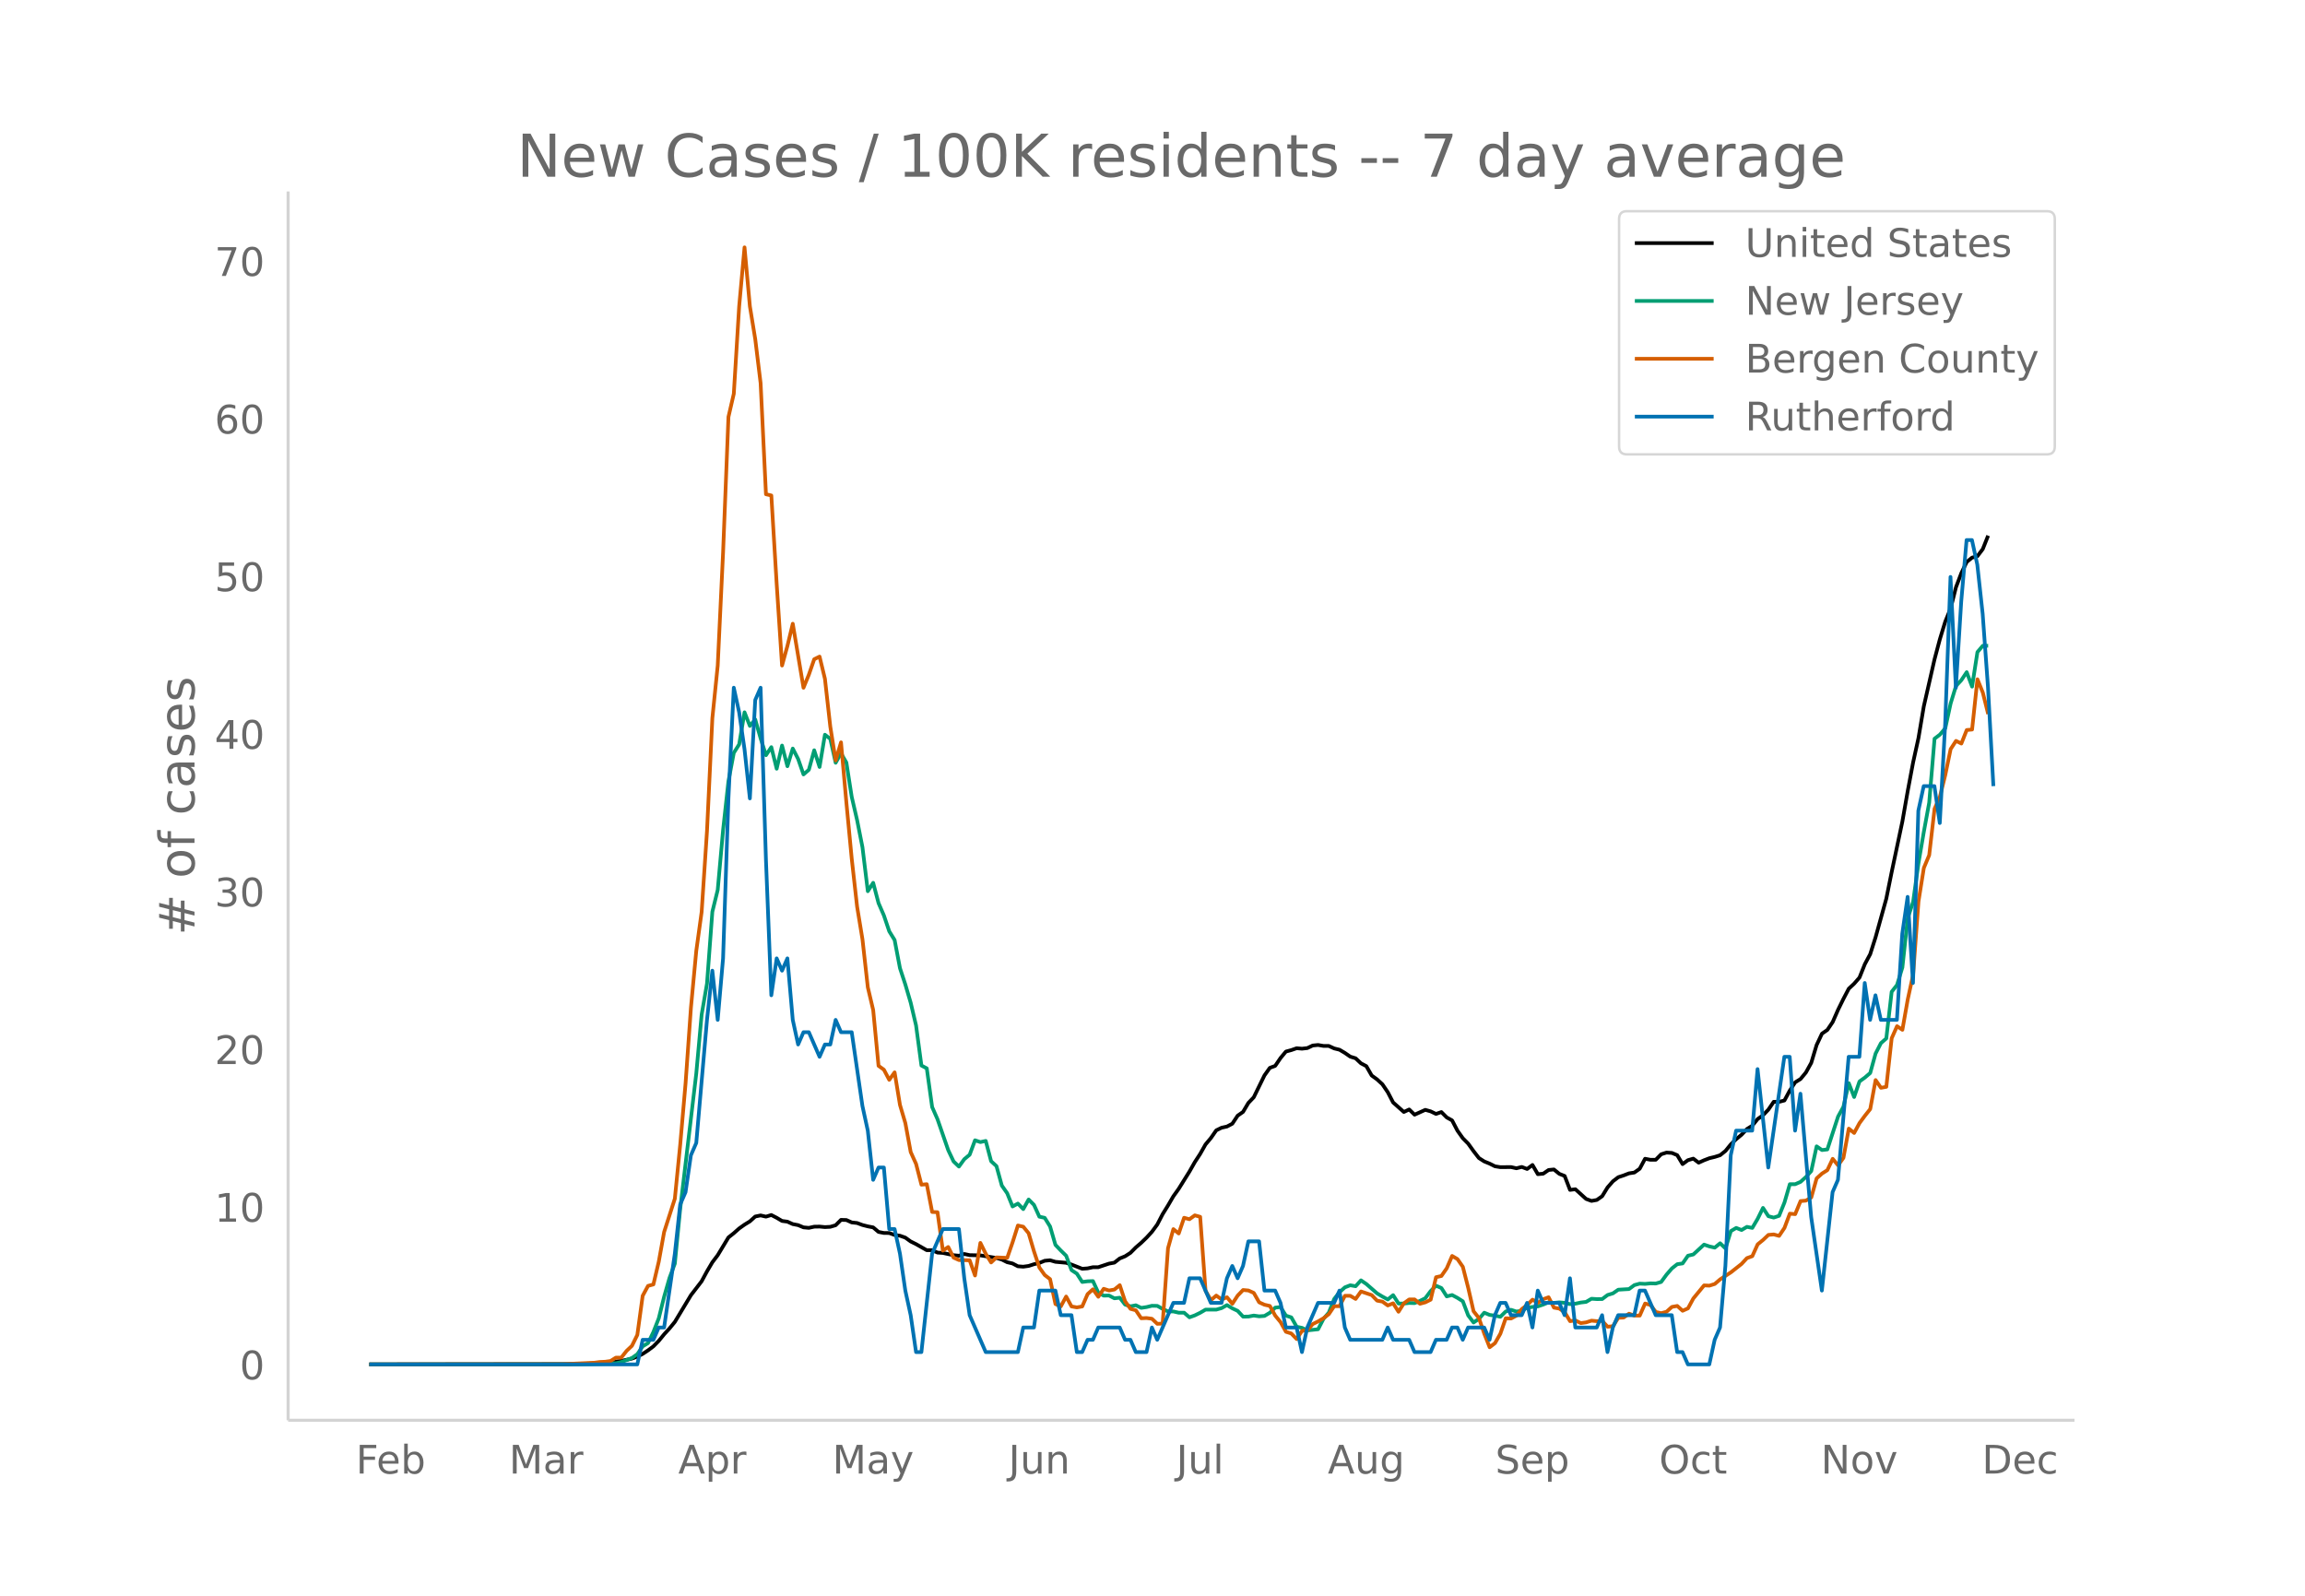 <svg height="864" viewBox="0 0 936 648" width="1248" xmlns="http://www.w3.org/2000/svg" xmlns:xlink="http://www.w3.org/1999/xlink"><defs><style>*{stroke-linecap:butt;stroke-linejoin:round}</style></defs><g id="figure_1"><path d="M0 648h936V0H0z" fill="#fff" id="patch_1"/><g id="axes_1"><path d="M117 576.72h725.4V77.76H117z" fill="none" id="patch_2"/><path clip-path="url(#p2d244da7d0)" d="M149.973 554.04l80.527-.102 10.882-.29 4.353-.285 6.53-.742 4.352-.942 2.177-.797 2.176-1.104 2.176-1.44 2.177-1.623 2.176-2.224 2.177-2.668 2.176-2.37 2.177-2.657 6.529-10.85 4.353-5.663 2.176-4.017 2.176-3.687 2.177-2.873 4.353-7.216 2.176-1.724 2.177-1.93 2.176-1.54 2.176-1.332 2.177-1.972 2.176-.445 2.177.495 2.176-.66 2.176 1.122 2.177 1.287 2.176.292 2.177.985 2.176.417 2.177.91 2.176.203 2.176-.48 2.177-.038 2.176.203 2.177-.108 2.176-.642 2.176-2.18 2.177.062 2.176.976 2.177.238 2.176.808 2.177.555 2.176.414 2.176 1.842 2.177.423 2.176.027 2.177.796 2.176.302 2.176.768 2.177 1.57 2.176 1.074 4.353 2.467 2.177-.014 2.176.98 2.176.143 4.353.927 2.177.206 2.176-.71 2.177.468 4.352.095 6.53 1.048 2.176.646 2.176 1.086 2.177.514 2.176 1.138 2.177.163 2.176-.298 2.177-.706 2.176-.51 2.176-.886 2.177-.206 2.176.633 4.353.39 2.176.718 4.353 1.71 2.177-.16 2.176-.47 2.177-.008 4.352-1.45 2.177-.396 2.176-1.704 2.177-.886 2.176-1.398 2.176-2.191 2.177-1.868 2.176-2.094 2.177-2.376 2.176-2.958 2.177-4.208 2.176-3.509 2.176-3.739 2.177-3.049 4.353-6.985 2.176-3.83 2.176-3.341 2.177-3.853 2.176-2.593 2.177-3.135 2.176-1.07 2.177-.48 2.176-1.147 2.176-3.27 2.177-1.519 2.176-3.66 2.177-2.28 4.352-8.891 2.177-3.063 2.176-.803 2.177-3.2 2.176-2.618 2.177-.584 2.176-.765 2.176.185 2.177-.248 2.176-1.038 2.177-.217 2.176.38 2.176.014 2.177 1.001 2.176.536 2.177 1.292 2.176 1.506 2.177.674 2.176 2.042 2.176 1.15 2.177 3.792 2.176 1.579 2.177 1.998 2.176 3.197 2.176 4.181 4.353 3.86 2.177-1.015 2.176 2.12 4.353-1.964 2.176.608 2.177 1.044 2.176-.76 2.177 2.182 2.176 1.207 2.177 4.162 2.176 3.068 2.176 2.2 2.177 3.037 2.176 2.81 2.177 1.393 2.176.88 2.176 1.089 2.177.35 4.353-.034 2.176.489 2.177-.547 2.176.83 2.176-1.627 2.177 3.737 2.176-.196 2.177-1.5 2.176-.216 2.176 1.773 2.177.872 2.176 5.653 2.177-.265 4.353 3.939 2.176.802 2.176-.387 2.177-1.527 2.176-3.557 2.177-2.491 2.176-1.668 2.176-.715 2.177-.847 2.176-.332 2.177-1.537 2.176-4.06 2.177.415 2.176-.016 2.176-2.212 2.177-.696 2.176.144 2.177.907 2.176 3.632 2.176-1.596 2.177-.63 2.176 1.653 2.177-.984 2.176-.836 2.177-.522 2.176-.69 2.176-1.74 2.177-2.675 2.176-2.102 2.177-1.806 2.176-2.307 2.176-1.362 2.177-2.696 2.176-1.54 2.177-2.28 2.176-3.189 2.177.024 2.176-.562 2.176-4.03 2.177-3.331 2.176-1.348 2.177-2.633 2.176-3.924 2.176-7.232 2.177-4.628 2.176-1.509 2.177-3.214 2.176-4.958 2.177-4.427 2.176-4.151 2.176-2.035 2.177-2.495 2.176-5.44 2.177-4.062 2.176-6.842 4.353-15.668 2.176-10.763 4.353-20.567 2.177-12.405 2.176-11.562 2.176-9.909 2.177-12.915 4.353-19.08 2.176-8.202 2.177-7.116 2.176-5.342 2.176-8.59 2.177-5.768 2.176-4.506 2.177-1.784 2.176-.587 2.176-2.867 2.177-5.468h0" fill="none" stroke="#000" stroke-linecap="round" stroke-width="1.5" id="line2d_1"/><path clip-path="url(#p2d244da7d0)" d="M149.973 554.04l87.056-.062 8.706-.237 2.177-.205 2.176.03 2.176-.473 4.353-1.648 2.177-1.554 2.176-3.182 2.176-1.317 2.177-4.5 2.176-5.549 2.177-8.751 2.176-7.64 2.177-5.837 2.176-22.229 6.53-54.958 2.176-23.886 2.176-12.653 2.176-29.158 2.177-8.864 2.176-24.257 2.177-19.87 2.176-11.521 2.177-3.45 2.176-13.034 2.176 5.54 2.177-2.626 2.176 7.66 2.177 6.857 2.176-3.274 2.176 8.762 2.177-9.41 2.176 8.39 2.177-7.176 2.176 4.232 2.177 6.28 2.176-1.874 2.176-7.938 2.177 6.785 2.176-13.096 2.177 1.678 2.176 9.71 2.176-3.851 2.177 3.768 2.176 13.95 2.177 9.4 2.176 11.017 2.177 17.873 2.176-3.408 2.176 8.237 2.177 5.024 2.176 6.435 2.177 3.541 2.176 11.439 2.176 6.62 2.177 7.403 2.176 9.225 2.177 16.267 2.176 1.153 2.177 15.711 2.176 4.942 4.353 12.55 2.176 4.602 2.177 2.08 2.176-3.006 2.177-1.812 2.176-5.858 2.176.73 2.177-.473 2.176 8.226 2.177 2.008 2.176 7.897 2.176 3.109 2.177 5.374 2.176-1.173 2.177 2.244 2.176-3.902 2.177 2.193 2.176 4.787 2.176.464 2.177 3.51 2.176 7.465 2.177 2.296 2.176 2.131 2.176 5.827 2.177 1.442 2.176 3.377 2.177-.278 2.176-.083 2.177 4.716 2.176 1.194 2.176-.051 2.177 1.142 2.176-.247 2.177 2.811 2.176.68 2.176-.422 2.177 1.06 2.176-.33 2.177-.525 2.176.042 2.177 1.225 2.176 1.03 2.176.01 2.177.504 2.176-.01 2.177 1.884 2.176-.783 2.176-1.06 2.177-1.277h4.353l2.176-.617 2.177-1.226 2.176 1.318 2.176 1.03 2.177 2.337 2.176-.02 2.177-.412 2.176.308 2.176-.154 2.177-1.297 2.176-2.08 2.177-.227 2.176 3.48 2.177.7 2.176 3.81 2.176.453 2.177 1.03 4.353-.464 2.176-4.2 2.176-2.574 2.177-5.519 2.176-2.77 2.177-1.956 2.176-.844 2.177.391 2.176-2.388 2.176 1.482 4.353 3.8 2.177 1.307 2.176 1.174 2.176-1.75 2.177 3.397 2.176.01 2.177-.236 2.176.061 2.177-.906 2.176-1.091 2.176-2.903 2.177-2.162 2.176.926 2.177 3.408 2.176-.556 2.177 1.163 2.176 1.38 2.176 5.724 2.177 2.883 2.176-1.451 2.177-2.523 2.176.896 2.176.298 2.177.453 2.176-2.13 2.177-.7 2.176.72 2.177-.34 2.176-1.277 4.353-.494 2.176-.73 2.177-.938 2.176.247 2.176-.205 2.177.175 2.176.545 2.177-.185 2.176-.474 2.177-.257 2.176-1.277 2.176.144 2.177-.02 2.176-1.637 2.177-.67 2.176-1.492 4.353-.258 2.176-1.606 2.177-.597 2.176.103 2.177-.206 2.176.052 2.176-.629 2.177-2.975 2.176-2.522 2.177-1.72 2.176-.309 2.176-3.13 2.177-.514 4.353-4.005 2.176.741 2.177.494 2.176-1.781 2.176 2.1 2.177-7.042 2.176-1.287 2.177.855 2.176-1.287 2.176.432 2.177-3.696 2.176-4.427 2.177 3.367 2.176.566 2.177-.72 2.176-5.396 2.176-7.444h2.177l2.176-.947 2.177-1.966 2.176-2.42 2.176-10.038 2.177 1.503 2.176-.247 4.353-13.333 2.177-3.995 2.176-9.585 2.176 5.622 2.177-6.322 2.176-1.565 2.177-1.863 2.176-7.887 2.177-4.242 2.176-1.904 2.176-18.934 2.177-2.78 2.176-7.104 2.177-20.066 2.176-6.517 2.176-15.742 2.177-12.726 2.176-11.85 2.177-25.997 2.176-1.657 2.177-2.564 2.176-10.07 2.176-7.113 2.177-2.358 2.176-3.254 2.177 5.869 2.176-14.023 2.176-2.563 2.177.01h0" fill="none" stroke="#009e73" stroke-linecap="round" stroke-width="1.5" id="line2d_2"/><path clip-path="url(#p2d244da7d0)" d="M149.973 554.04l78.35-.098 13.06-.589 2.176-.294 2.176-.098 2.177-.294 2.176-1.374h2.176l2.177-2.746 2.176-2.06 2.177-4.415 2.176-15.892 2.176-4.021 2.177-.59 2.176-9.22 2.177-12.066 4.353-13.537 2.176-21.876 2.176-24.917 2.177-30.704 2.176-23.15 2.177-15.794 2.176-32.863 2.176-45.811 2.177-21.385 2.176-45.91 2.177-55.032 2.176-9.417 2.177-35.511 2.176-23.936 2.176 23.936 2.177 13.34 2.176 17.854 2.177 45.125 2.176.49 2.176 36.002 2.177 33.059 2.176-7.946 2.177-9.025 4.353 25.996 2.176-5.298 2.176-6.278 2.177-1.079 2.176 9.025 2.177 19.423 2.176 13.734 2.176-7.357 2.177 24.426 2.176 22.856 2.177 19.423 2.176 13.243 2.177 19.522 2.176 9.22 2.176 22.661 2.177 1.57 2.176 4.12 2.177-3.041 2.176 13.243 2.176 7.357 2.177 11.772 2.176 4.807 2.177 8.436 2.176-.196 2.177 11.28 2.176.099 2.176 15.597 2.177-1.471 2.176 4.316 2.177.981 4.353.098 2.176 6.18 2.176-13.243 2.177 4.415 2.176 3.531 2.177-2.06 4.352.196 2.177-6.278 2.176-6.867 2.177.49 2.176 2.65 2.177 7.357 2.176 6.572 2.176 3.041 2.177 1.668 2.176 10.104 2.177.98 2.176-4.021 2.176 4.022 2.177.392 2.176-.392 2.177-5.003 2.176-1.962 2.177 3.04 2.176-3.236 2.176.686 2.177-.392 2.176-1.766 2.177 6.573 2.176 3.04 2.176.59 2.177 3.236 2.176-.098 2.177.295 2.176 2.06 2.177-.098 2.176-30.607 2.176-7.75 2.177 1.766 2.176-6.376 2.177.589 2.176-1.57 2.176.589 2.177 30.017 2.176 3.826 2.177-1.864 2.176 1.57 2.177-.883 2.176 2.649 2.176-3.336 2.177-2.256 2.176.196 2.177.981 2.176 3.826 2.176.981 2.177.49 2.176 3.924 2.177 2.649 2.176 3.924 2.177.687 2.176 2.256 2.176-3.335 2.177-.197 2.176-2.55 2.177-1.08 2.176-1.275 2.176-1.667 2.177-3.237h2.176l2.177-4.219h2.176l2.177 1.276 2.176-3.041 4.353 1.471 2.176 2.256 2.177.393 2.176 1.57 2.176-.884 2.177 3.434 2.176-3.434 2.177-1.57h2.176l2.177 1.767 2.176-.589 2.176-1.079 2.177-9.123 2.176-.49 2.177-3.14 2.176-5.003 2.177 1.276 2.176 3.139 2.176 8.534 2.177 9.516 2.176 2.746 2.177 6.377 2.176 5.493 2.176-1.668 2.177-3.825 2.176-6.279 2.177.099 2.176-1.178 2.177-2.648 2.176-1.668 2.176-2.158 2.177 1.275 2.176-1.471 2.177-.785 2.176 4.218 2.176.393 2.177 1.471 2.176 3.63 2.177-.295 2.176 1.08 2.177-.295 2.176-.687 2.176.197 2.177-.098 2.176 2.354 2.177-.196 2.176-3.434 2.176-.098 2.177-1.57 2.176.785h2.177l2.176-4.904 2.177.588 2.176 2.845 2.176.49 2.177-.588 2.176-1.962 2.177-.392 2.176 1.961 2.176-.98 2.177-4.022 4.353-5.298 2.176.098 2.177-.686 2.176-1.864 4.353-2.845 4.353-3.433 2.176-2.355 2.176-.784 2.177-4.807 2.176-1.766 2.177-2.06 2.176-.196 2.177.588 2.176-3.237 2.176-5.787 2.177.196 2.176-5.297 2.177-.197 2.176-1.275 2.176-7.75 2.177-1.962 2.176-1.373 2.177-4.61 2.176 2.648 2.177-3.04 2.176-11.87 2.176 1.765 2.177-4.022 2.176-2.943 2.177-2.746 2.176-11.772 2.177 3.14 2.176-.393 2.176-19.718 2.177-4.905 2.176 1.472 2.177-12.36 2.176-10.006 2.176-29.724 2.177-13.635 2.176-5.2 2.177-18.834 2.176-4.905 2.177-8.828 2.176-10.497 2.176-3.335 2.177 1.079 2.176-5.493 2.177-.197 2.176-20.404 2.176 5.396 2.177 8.73h0" fill="none" stroke="#d55e00" stroke-linecap="round" stroke-width="1.5" id="line2d_3"/><path clip-path="url(#p2d244da7d0)" d="M149.973 554.04h108.82l2.177-9.992h4.353l2.176-4.997h2.177l4.353-29.977 2.176-19.985 2.176-4.996 2.177-14.989 2.176-4.996 4.353-49.963 2.176-19.985 2.177 19.985 2.176-24.98 2.177-64.952 2.176-44.966 2.177 9.992 2.176 14.99 2.176 19.984 2.177-39.97 2.176-4.996 2.177 69.947 2.176 54.959 2.176-14.989 2.177 4.996 2.176-4.996 2.177 24.981 2.176 9.993 2.177-4.996h2.176l4.353 9.992 2.176-4.996h2.177l2.176-9.993 2.176 4.997h4.353l4.353 29.977 2.177 9.993 2.176 19.984 2.176-4.996h2.177l2.176 24.981h2.177l2.176 9.993 2.176 14.989 2.177 9.992 2.176 14.989h2.177l4.353-39.97 4.352-9.993h6.53l2.176 19.985 2.177 14.99 6.529 14.988h13.058l2.177-9.993h4.353l2.176-14.988h6.53l2.176 9.992h4.352l2.177 14.989h2.176l2.177-4.996h2.176l2.177-4.997h8.705l2.177 4.997h2.176l2.176 4.996h4.353l2.177-9.993 2.176 4.997 6.53-14.99h4.352l2.177-9.992h4.352l4.353 9.993h4.353l2.177-9.993 2.176-4.996 2.176 4.996 2.177-4.996 2.176-9.992h4.353l2.176 19.985h4.353l2.177 4.996 2.176 9.992h4.353l2.176 9.993 2.177-9.993 4.353-9.992h6.529l2.176-4.996 2.177 14.988 2.176 4.997h13.059l2.176-4.997 2.176 4.997h6.53l2.176 4.996h6.53l2.176-4.996h4.353l2.176-4.997h2.177l2.176 4.997 2.176-4.997h6.53l2.176 4.997 2.176-9.993 2.177-4.996h2.176l2.177 4.996h4.353l2.176-4.996 2.176 9.992 2.177-14.988 2.176 4.996h6.53l2.176 4.996 2.176-14.989 2.177 19.985h8.705l2.177-4.996 2.176 14.989 2.177-9.993 2.176-4.996h6.53l2.176-9.992h2.176l4.353 9.992h6.53l2.176 14.989h2.176l2.176 4.996h8.706l2.177-9.992 2.176-4.997 2.176-24.98 2.177-44.967 2.176-9.992h6.53l2.176-24.982 4.353 39.97 6.529-44.966h2.176l2.177 29.978 2.176-14.99 4.353 49.963 4.353 29.978 4.353-39.97 2.176-4.997 4.353-49.962h4.353l2.176-29.977 2.177 14.988 2.176-9.992 2.177 9.992h6.529l2.176-34.973 2.177-14.989 2.176 34.974 2.176-69.948 2.177-9.992h4.353l2.176 14.989 2.177-39.97 2.176-59.955 2.176 44.966 2.177-34.974 2.176-24.98h2.177l2.176 9.992 2.176 19.985 2.177 29.977 2.176 39.97h0" fill="none" stroke="#0072b2" stroke-linecap="round" stroke-width="1.5" id="line2d_4"/><path d="M117 576.72V77.76" fill="none" stroke="#d3d3d3" stroke-linecap="square" stroke-width="1.25" id="patch_3"/><path d="M117 576.72h725.4" fill="none" stroke="#d3d3d3" stroke-linecap="square" stroke-width="1.25" id="patch_4"/><g id="matplotlib.axis_1"><g id="xtick_1"><g transform="matrix(.16 0 0 -.16 144.516 598.378)" fill="#696969" id="text_1"><defs><path d="M9.813 72.906h41.89v-8.312H19.672V43.109h28.906v-8.297H19.672V0h-9.86z" id="DejaVuSans-70"/><path d="M56.203 29.594v-4.39H14.891q.593-9.282 5.593-14.142 5-4.859 13.938-4.859 5.172 0 10.031 1.266 4.86 1.265 9.656 3.812v-8.5Q49.266.734 44.187-.344 39.11-1.422 33.892-1.422q-13.094 0-20.735 7.61-7.64 7.625-7.64 20.625 0 13.421 7.25 21.296Q20.016 56 32.328 56q11.031 0 17.453-7.11 6.422-7.093 6.422-19.296zm-8.984 2.64q-.094 7.36-4.125 11.75-4.032 4.407-10.672 4.407-7.516 0-12.031-4.25-4.516-4.25-5.203-11.97z" id="DejaVuSans-101"/><path d="M48.688 27.297q0 9.906-4.079 15.547-4.078 5.64-11.203 5.64-7.14 0-11.218-5.64-4.079-5.64-4.079-15.547 0-9.906 4.078-15.547 4.079-5.64 11.22-5.64 7.124 0 11.202 5.64t4.078 15.547zM18.108 46.39q2.844 4.875 7.157 7.234Q29.594 56 35.594 56q9.968 0 16.187-7.906 6.235-7.907 6.235-20.797T51.78 6.484q-6.218-7.906-16.187-7.906-6 0-10.328 2.375-4.313 2.375-7.157 7.25V0H9.08v75.984h9.03z" id="DejaVuSans-98"/></defs><use xlink:href="#DejaVuSans-70"/><use x="52.02" xlink:href="#DejaVuSans-101"/><use x="113.543" xlink:href="#DejaVuSans-98"/></g></g><g id="xtick_2"><g transform="matrix(.16 0 0 -.16 206.7 598.378)" fill="#696969" id="text_2"><defs><path d="M9.813 72.906h14.703l18.593-49.61 18.703 49.61h14.704V0H66.89v64.016l-18.797-50h-9.907l-18.796 50V0H9.813z" id="DejaVuSans-77"/><path d="M34.281 27.484q-10.89 0-15.093-2.484-4.204-2.484-4.204-8.5 0-4.781 3.157-7.594 3.156-2.797 8.562-2.797 7.485 0 12 5.297 4.516 5.297 4.516 14.078v2zm17.922 3.72V0H43.22v8.297Q40.14 3.328 35.547.953q-4.594-2.375-11.234-2.375-8.391 0-13.36 4.719Q6 8.016 6 15.922q0 9.219 6.172 13.906 6.187 4.688 18.437 4.688h12.61v.89q0 6.203-4.078 9.594-4.078 3.39-11.453 3.39-4.688 0-9.141-1.124-4.438-1.125-8.531-3.375v8.312q4.921 1.906 9.562 2.844 4.64.953 9.031.953 11.875 0 17.735-6.156 5.86-6.14 5.86-18.64z" id="DejaVuSans-97"/><path d="M41.11 46.297q-1.516.875-3.297 1.281Q36.03 48 33.89 48q-7.625 0-11.703-4.953-4.079-4.953-4.079-14.234V0H9.08v54.688h9.03v-8.5q2.844 4.984 7.375 7.39Q30.031 56 36.531 56q.922 0 2.047-.125 1.125-.11 2.484-.36z" id="DejaVuSans-114"/></defs><use xlink:href="#DejaVuSans-77"/><use x="86.279" xlink:href="#DejaVuSans-97"/><use x="147.559" xlink:href="#DejaVuSans-114"/></g></g><g id="xtick_3"><g transform="matrix(.16 0 0 -.16 275.423 598.378)" fill="#696969" id="text_3"><defs><path d="M34.188 63.188L20.797 26.906h26.812zm-5.579 9.718h11.188L67.578 0h-10.25l-6.64 18.703h-32.86L11.188 0H.78z" id="DejaVuSans-65"/><path d="M18.11 8.203v-29H9.077v75.484h9.031v-8.296q2.844 4.875 7.157 7.234Q29.594 56 35.594 56q9.968 0 16.187-7.906 6.235-7.907 6.235-20.797T51.78 6.484q-6.218-7.906-16.187-7.906-6 0-10.328 2.375-4.313 2.375-7.157 7.25zm30.578 19.094q0 9.906-4.079 15.547-4.078 5.64-11.203 5.64-7.14 0-11.218-5.64-4.079-5.64-4.079-15.547 0-9.906 4.078-15.547 4.079-5.64 11.22-5.64 7.124 0 11.202 5.64t4.078 15.547z" id="DejaVuSans-112"/></defs><use xlink:href="#DejaVuSans-65"/><use x="68.408" xlink:href="#DejaVuSans-112"/><use x="131.885" xlink:href="#DejaVuSans-114"/></g></g><g id="xtick_4"><g transform="matrix(.16 0 0 -.16 338.016 598.378)" fill="#696969" id="text_4"><defs><path d="M32.172-5.078q-3.797-9.766-7.422-12.735-3.61-2.984-9.656-2.984H7.906v7.516h5.282q3.703 0 5.75 1.765Q21-9.766 23.483-3.219l1.61 4.094-22.11 53.813H12.5l17.094-42.766 17.093 42.766h9.516z" id="DejaVuSans-121"/></defs><use xlink:href="#DejaVuSans-77"/><use x="86.279" xlink:href="#DejaVuSans-97"/><use x="147.559" xlink:href="#DejaVuSans-121"/></g></g><g id="xtick_5"><g transform="matrix(.16 0 0 -.16 409.525 598.378)" fill="#696969" id="text_5"><defs><path d="M9.813 72.906h9.859V5.078q0-13.187-5-19.14-5-5.954-16.094-5.954h-3.75v8.297h3.078q6.531 0 9.219 3.672Q9.813-4.39 9.813 5.078z" id="DejaVuSans-74"/><path d="M8.5 21.578v33.11h8.984V21.922q0-7.766 3.016-11.656 3.031-3.875 9.094-3.875 7.265 0 11.484 4.64 4.234 4.64 4.234 12.656v31h8.985V0h-8.984v8.406Q42.047 3.422 37.718 1q-4.313-2.422-10.032-2.422-9.421 0-14.312 5.86Q8.5 10.296 8.5 21.578zM31.11 56z" id="DejaVuSans-117"/><path d="M54.89 33.016V0h-8.984v32.719q0 7.765-3.031 11.61-3.031 3.858-9.078 3.858-7.281 0-11.484-4.64-4.204-4.625-4.204-12.64V0H9.08v54.688h9.03v-8.5q3.235 4.937 7.594 7.374Q30.078 56 35.797 56q9.422 0 14.25-5.828 4.844-5.828 4.844-17.156z" id="DejaVuSans-110"/></defs><use xlink:href="#DejaVuSans-74"/><use x="29.492" xlink:href="#DejaVuSans-117"/><use x="92.871" xlink:href="#DejaVuSans-110"/></g></g><g id="xtick_6"><g transform="matrix(.16 0 0 -.16 477.665 598.378)" fill="#696969" id="text_6"><defs><path d="M9.422 75.984h8.984V0H9.422z" id="DejaVuSans-108"/></defs><use xlink:href="#DejaVuSans-74"/><use x="29.492" xlink:href="#DejaVuSans-117"/><use x="92.871" xlink:href="#DejaVuSans-108"/></g></g><g id="xtick_7"><g transform="matrix(.16 0 0 -.16 539.165 598.378)" fill="#696969" id="text_7"><defs><path d="M45.406 27.984q0 9.766-4.031 15.125-4.016 5.375-11.297 5.375-7.219 0-11.25-5.375-4.031-5.359-4.031-15.125 0-9.718 4.031-15.093t11.25-5.375q7.281 0 11.297 5.375 4.031 5.375 4.031 15.093zm8.985-21.203q0-13.953-6.203-20.765Q42-20.797 29.203-20.797q-4.734 0-8.937.703-4.203.703-8.157 2.172v8.735q3.954-2.141 7.813-3.157 3.86-1.031 7.86-1.031 8.843 0 13.234 4.61 4.39 4.609 4.39 13.937v4.453q-2.781-4.844-7.125-7.234Q33.938 0 27.875 0 17.828 0 11.672 7.656q-6.156 7.672-6.156 20.328 0 12.688 6.156 20.344Q17.828 56 27.875 56q6.063 0 10.406-2.39 4.344-2.391 7.125-7.22v8.297h8.985z" id="DejaVuSans-103"/></defs><use xlink:href="#DejaVuSans-65"/><use x="68.408" xlink:href="#DejaVuSans-117"/><use x="131.787" xlink:href="#DejaVuSans-103"/></g></g><g id="xtick_8"><g transform="matrix(.16 0 0 -.16 607.175 598.378)" fill="#696969" id="text_8"><defs><path d="M53.516 70.516V60.89q-5.61 2.687-10.594 4-4.984 1.328-9.625 1.328-8.047 0-12.422-3.125t-4.375-8.89q0-4.845 2.906-7.313 2.907-2.453 11.016-3.97l5.953-1.218q11.031-2.11 16.281-7.406 5.25-5.297 5.25-14.172 0-10.61-7.11-16.078-7.093-5.469-20.812-5.469-5.172 0-11.015 1.172Q13.14.922 6.89 3.219v10.156q6-3.36 11.765-5.078 5.766-1.703 11.328-1.703 8.438 0 13.032 3.312 4.593 3.328 4.593 9.485 0 5.359-3.297 8.39-3.296 3.032-10.812 4.547L27.484 33.5q-11.03 2.188-15.968 6.875-4.922 4.688-4.922 13.047 0 9.672 6.812 15.234 6.813 5.563 18.766 5.563 5.14 0 10.453-.938 5.328-.922 10.89-2.765z" id="DejaVuSans-83"/></defs><use xlink:href="#DejaVuSans-83"/><use x="63.477" xlink:href="#DejaVuSans-101"/><use x="125" xlink:href="#DejaVuSans-112"/></g></g><g id="xtick_9"><g transform="matrix(.16 0 0 -.16 673.715 598.378)" fill="#696969" id="text_9"><defs><path d="M39.406 66.219q-10.75 0-17.078-8.016-6.312-8-6.312-21.828 0-13.766 6.312-21.781 6.328-8 17.078-8 10.735 0 17.016 8 6.281 8.015 6.281 21.781 0 13.828-6.281 21.828-6.281 8.016-17.016 8.016zm0 8q15.328 0 24.5-10.281 9.188-10.282 9.188-27.563 0-17.234-9.188-27.516-9.172-10.28-24.5-10.28-15.375 0-24.593 10.25-9.204 10.265-9.204 27.546t9.204 27.563q9.218 10.28 24.593 10.28z" id="DejaVuSans-79"/><path d="M48.781 52.594v-8.407q-3.812 2.11-7.64 3.157-3.828 1.047-7.735 1.047-8.75 0-13.593-5.547-4.829-5.532-4.829-15.547 0-10.016 4.829-15.563 4.843-5.53 13.593-5.53 3.907 0 7.735 1.046 3.828 1.047 7.64 3.156V2.094Q45.016.344 40.984-.531q-4.015-.89-8.562-.89-12.36 0-19.64 7.765-7.266 7.765-7.266 20.953 0 13.375 7.343 21.031Q20.22 56 33.016 56q4.14 0 8.093-.86 3.953-.843 7.672-2.546z" id="DejaVuSans-99"/><path d="M18.313 70.219V54.688h18.5v-6.985h-18.5V18.016q0-6.688 1.828-8.594 1.828-1.906 7.453-1.906h9.218V0h-9.218q-10.407 0-14.36 3.875-3.953 3.89-3.953 14.14v29.688H2.687v6.984h6.594V70.22z" id="DejaVuSans-116"/></defs><use xlink:href="#DejaVuSans-79"/><use x="78.711" xlink:href="#DejaVuSans-99"/><use x="133.691" xlink:href="#DejaVuSans-116"/></g></g><g id="xtick_10"><g transform="matrix(.16 0 0 -.16 739.402 598.378)" fill="#696969" id="text_10"><defs><path d="M9.813 72.906h13.28l32.329-60.984v60.984h9.562V0h-13.28L19.39 60.984V0H9.813z" id="DejaVuSans-78"/><path d="M30.61 48.39q-7.22 0-11.422-5.64-4.204-5.64-4.204-15.453 0-9.813 4.172-15.453 4.188-5.64 11.453-5.64 7.188 0 11.375 5.655 4.203 5.672 4.203 15.438 0 9.719-4.203 15.406-4.187 5.688-11.375 5.688zm0 7.61q11.718 0 18.406-7.625 6.703-7.61 6.703-21.078 0-13.422-6.703-21.078-6.688-7.64-18.407-7.64-11.765 0-18.437 7.64-6.656 7.656-6.656 21.078 0 13.469 6.656 21.078Q18.844 56 30.609 56z" id="DejaVuSans-111"/><path d="M2.984 54.688H12.5L29.594 8.797l17.093 45.89h9.516L35.687 0H23.485z" id="DejaVuSans-118"/></defs><use xlink:href="#DejaVuSans-78"/><use x="74.805" xlink:href="#DejaVuSans-111"/><use x="135.986" xlink:href="#DejaVuSans-118"/></g></g><g id="xtick_11"><g transform="matrix(.16 0 0 -.16 804.828 598.378)" fill="#696969" id="text_11"><defs><path d="M19.672 64.797V8.109h11.922q15.093 0 22.093 6.829 7 6.843 7 21.593 0 14.64-7 21.453-7 6.813-22.093 6.813zm-9.86 8.11h20.266q21.188 0 31.094-8.813 9.922-8.813 9.922-27.563 0-18.86-9.969-27.703Q51.172 0 30.078 0H9.813z" id="DejaVuSans-68"/></defs><use xlink:href="#DejaVuSans-68"/><use x="77.002" xlink:href="#DejaVuSans-101"/><use x="138.525" xlink:href="#DejaVuSans-99"/></g></g></g><g id="matplotlib.axis_2"><g id="ytick_1"><g transform="matrix(.16 0 0 -.16 97.32 560.119)" fill="#696969" id="text_12"><defs><path d="M31.781 66.406q-7.61 0-11.453-7.5Q16.5 51.422 16.5 36.375q0-14.984 3.828-22.484 3.844-7.5 11.453-7.5 7.672 0 11.5 7.5 3.844 7.5 3.844 22.484 0 15.047-3.844 22.531-3.828 7.5-11.5 7.5zm0 7.813q12.266 0 18.735-9.703 6.468-9.688 6.468-28.141 0-18.406-6.468-28.11-6.47-9.687-18.735-9.687-12.25 0-18.718 9.688-6.47 9.703-6.47 28.109 0 18.453 6.47 28.14Q19.53 74.22 31.78 74.22z" id="DejaVuSans-48"/></defs><use xlink:href="#DejaVuSans-48"/></g></g><g id="ytick_2"><g transform="matrix(.16 0 0 -.16 87.14 496.106)" fill="#696969" id="text_13"><defs><path d="M12.406 8.297h16.11v55.625l-17.532-3.516v8.985l17.438 3.515h9.86V8.296H54.39V0H12.406z" id="DejaVuSans-49"/></defs><use xlink:href="#DejaVuSans-49"/><use x="63.623" xlink:href="#DejaVuSans-48"/></g></g><g id="ytick_3"><g transform="matrix(.16 0 0 -.16 87.14 432.094)" fill="#696969" id="text_14"><defs><path d="M19.188 8.297h34.421V0H7.33v8.297q5.609 5.812 15.296 15.594 9.703 9.797 12.188 12.64 4.734 5.313 6.609 9 1.89 3.688 1.89 7.25 0 5.813-4.078 9.469-4.078 3.672-10.625 3.672-4.64 0-9.797-1.61-5.14-1.609-11-4.89v9.969Q13.767 71.78 18.938 73q5.188 1.219 9.485 1.219 11.328 0 18.062-5.672 6.735-5.656 6.735-15.125 0-4.5-1.688-8.531-1.672-4.016-6.125-9.485-1.218-1.422-7.765-8.187-6.532-6.766-18.453-18.922z" id="DejaVuSans-50"/></defs><use xlink:href="#DejaVuSans-50"/><use x="63.623" xlink:href="#DejaVuSans-48"/></g></g><g id="ytick_4"><g transform="matrix(.16 0 0 -.16 87.14 368.082)" fill="#696969" id="text_15"><defs><path d="M40.578 39.313Q47.656 37.797 51.625 33q3.984-4.781 3.984-11.813 0-10.78-7.422-16.703-7.421-5.906-21.093-5.906-4.578 0-9.438.906-4.86.907-10.031 2.72v9.515q4.094-2.39 8.969-3.61 4.89-1.218 10.218-1.218 9.266 0 14.125 3.656 4.86 3.656 4.86 10.64 0 6.454-4.516 10.079-4.515 3.64-12.562 3.64h-8.5v8.11h8.89q7.266 0 11.125 2.906 3.86 2.906 3.86 8.375 0 5.61-3.985 8.61-3.968 3.015-11.39 3.015-4.063 0-8.703-.89-4.641-.876-10.203-2.72v8.782q5.624 1.562 10.53 2.344 4.907.78 9.25.78 11.235 0 17.766-5.109 6.547-5.093 6.547-13.78 0-6.063-3.468-10.235-3.47-4.172-9.86-5.782z" id="DejaVuSans-51"/></defs><use xlink:href="#DejaVuSans-51"/><use x="63.623" xlink:href="#DejaVuSans-48"/></g></g><g id="ytick_5"><g transform="matrix(.16 0 0 -.16 87.14 304.07)" fill="#696969" id="text_16"><defs><path d="M37.797 64.313L12.89 25.39h24.906zm-2.594 8.593H47.61V25.391h10.407v-8.203H47.609V0h-9.812v17.188H4.89v9.515z" id="DejaVuSans-52"/></defs><use xlink:href="#DejaVuSans-52"/><use x="63.623" xlink:href="#DejaVuSans-48"/></g></g><g id="ytick_6"><g transform="matrix(.16 0 0 -.16 87.14 240.057)" fill="#696969" id="text_17"><defs><path d="M10.797 72.906h38.719v-8.312H19.828v-17.86q2.14.735 4.281 1.094 2.157.36 4.313.36 12.203 0 19.328-6.688 7.14-6.688 7.14-18.11 0-11.765-7.328-18.296-7.328-6.516-20.656-6.516-4.593 0-9.36.781-4.75.782-9.827 2.344v9.922q4.39-2.39 9.078-3.563 4.687-1.171 9.906-1.171 8.453 0 13.375 4.437 4.938 4.438 4.938 12.063 0 7.609-4.938 12.047-4.922 4.453-13.375 4.453-3.953 0-7.89-.875-3.922-.875-8.016-2.735z" id="DejaVuSans-53"/></defs><use xlink:href="#DejaVuSans-53"/><use x="63.623" xlink:href="#DejaVuSans-48"/></g></g><g id="ytick_7"><g transform="matrix(.16 0 0 -.16 87.14 176.045)" fill="#696969" id="text_18"><defs><path d="M33.016 40.375q-6.641 0-10.532-4.547-3.875-4.531-3.875-12.437 0-7.86 3.875-12.438 3.891-4.562 10.532-4.562 6.64 0 10.515 4.562 3.875 4.578 3.875 12.438 0 7.906-3.875 12.437-3.875 4.547-10.515 4.547zm19.578 30.922v-8.984q-3.719 1.75-7.5 2.671-3.782.938-7.5.938-9.766 0-14.922-6.594-5.14-6.594-5.875-19.922 2.875 4.25 7.219 6.516 4.359 2.266 9.578 2.266 10.984 0 17.36-6.672 6.374-6.657 6.374-18.125 0-11.235-6.64-18.032-6.641-6.78-17.672-6.78-12.657 0-19.344 9.687-6.688 9.703-6.688 28.109 0 17.281 8.204 27.563 8.203 10.28 22.015 10.28 3.719 0 7.5-.734t7.89-2.187z" id="DejaVuSans-54"/></defs><use xlink:href="#DejaVuSans-54"/><use x="63.623" xlink:href="#DejaVuSans-48"/></g></g><g id="ytick_8"><g transform="matrix(.16 0 0 -.16 87.14 112.033)" fill="#696969" id="text_19"><defs><path d="M8.203 72.906h46.875v-4.203L28.61 0H18.312L43.22 64.594H8.203z" id="DejaVuSans-55"/></defs><use xlink:href="#DejaVuSans-55"/><use x="63.623" xlink:href="#DejaVuSans-48"/></g></g><g transform="matrix(0 -.2 -.2 0 78.98 379.813)" fill="#696969" id="text_20"><defs><path d="M51.125 44H36.922l-4.11-16.313h14.313zm-7.328 27.781l-5.078-20.265h14.265L58.11 71.78h7.813L60.89 51.516h15.234V44h-17.14l-4-16.313h15.53V20.22H53.079L48 0h-7.813l5.032 20.219H30.906L25.875 0h-7.86l5.079 20.219H7.719v7.468h17.187L29 44H13.281v7.516h17.625l4.985 20.265z" id="DejaVuSans-35"/><path d="M37.11 75.984V68.5h-8.594q-4.828 0-6.72-1.953-1.874-1.953-1.874-7.031v-4.828h14.797v-6.985H19.922V0H10.89v47.703H2.297v6.984h8.594V58.5q0 9.125 4.25 13.297 4.25 4.187 13.468 4.187z" id="DejaVuSans-102"/><path d="M44.281 53.078v-8.5q-3.797 1.953-7.906 2.922-4.094.984-8.5.984-6.688 0-10.031-2.047-3.344-2.046-3.344-6.156 0-3.125 2.39-4.906 2.391-1.781 9.626-3.39l3.078-.688q9.562-2.047 13.593-5.781 4.032-3.735 4.032-10.422 0-7.625-6.032-12.078-6.03-4.438-16.578-4.438-4.39 0-9.156.86Q10.688.296 5.422 2v9.281q4.984-2.594 9.812-3.89 4.829-1.282 9.579-1.282 6.343 0 9.75 2.172 3.421 2.172 3.421 6.125 0 3.656-2.468 5.61-2.453 1.953-10.813 3.765l-3.125.735q-8.344 1.75-12.062 5.39-3.704 3.64-3.704 9.985 0 7.718 5.47 11.906Q16.75 56 26.811 56q4.97 0 9.36-.734 4.406-.72 8.11-2.188z" id="DejaVuSans-115"/></defs><use xlink:href="#DejaVuSans-35"/><use x="83.789" xlink:href="#DejaVuSans-32"/><use x="115.576" xlink:href="#DejaVuSans-111"/><use x="176.758" xlink:href="#DejaVuSans-102"/><use x="211.963" xlink:href="#DejaVuSans-32"/><use x="243.75" xlink:href="#DejaVuSans-99"/><use x="298.73" xlink:href="#DejaVuSans-97"/><use x="360.01" xlink:href="#DejaVuSans-115"/><use x="412.109" xlink:href="#DejaVuSans-101"/><use x="473.633" xlink:href="#DejaVuSans-115"/></g></g><g transform="matrix(.24 0 0 -.24 209.887 71.76)" fill="#696969" id="text_21"><defs><path d="M4.203 54.688h8.985l11.234-42.672 11.172 42.672h10.593l11.235-42.672 11.187 42.672h8.985L63.28 0H52.688L40.922 44.828 29.109 0H18.5z" id="DejaVuSans-119"/><path d="M64.406 67.281v-10.39q-4.984 4.64-10.625 6.922-5.64 2.296-11.984 2.296-12.5 0-19.14-7.64-6.641-7.64-6.641-22.094 0-14.406 6.64-22.047 6.64-7.64 19.14-7.64 6.345 0 11.985 2.296 5.64 2.297 10.625 6.938V5.609Q59.234 2.094 53.437.33q-5.78-1.75-12.218-1.75-16.563 0-26.094 10.124-9.516 10.14-9.516 27.672 0 17.578 9.516 27.703 9.531 10.14 26.094 10.14 6.531 0 12.312-1.734 5.797-1.734 10.875-5.203z" id="DejaVuSans-67"/><path d="M25.39 72.906h8.297L8.297-9.28H0z" id="DejaVuSans-47"/><path d="M9.813 72.906h9.859V42.094L52.39 72.906h12.703L28.906 38.922 67.672 0H54.688L19.672 35.11V0h-9.86z" id="DejaVuSans-75"/><path d="M9.422 54.688h8.984V0H9.422zm0 21.296h8.984v-11.39H9.422z" id="DejaVuSans-105"/><path d="M45.406 46.39v29.594h8.985V0h-8.985v8.203Q42.578 3.328 38.25.953q-4.313-2.375-10.375-2.375-9.906 0-16.14 7.906-6.22 7.922-6.22 20.813 0 12.89 6.22 20.797Q17.968 56 27.874 56q6.063 0 10.375-2.375 4.328-2.36 7.156-7.234zm-30.61-19.093q0-9.906 4.079-15.547 4.078-5.64 11.203-5.64 7.125 0 11.219 5.64 4.11 5.64 4.11 15.547 0 9.906-4.11 15.547-4.094 5.64-11.219 5.64-7.125 0-11.203-5.64-4.078-5.64-4.078-15.547z" id="DejaVuSans-100"/><path d="M4.89 31.39h26.313v-8H4.891z" id="DejaVuSans-45"/></defs><use xlink:href="#DejaVuSans-78"/><use x="74.805" xlink:href="#DejaVuSans-101"/><use x="136.328" xlink:href="#DejaVuSans-119"/><use x="218.115" xlink:href="#DejaVuSans-32"/><use x="249.902" xlink:href="#DejaVuSans-67"/><use x="319.727" xlink:href="#DejaVuSans-97"/><use x="381.006" xlink:href="#DejaVuSans-115"/><use x="433.105" xlink:href="#DejaVuSans-101"/><use x="494.629" xlink:href="#DejaVuSans-115"/><use x="546.729" xlink:href="#DejaVuSans-32"/><use x="578.516" xlink:href="#DejaVuSans-47"/><use x="612.207" xlink:href="#DejaVuSans-32"/><use x="643.994" xlink:href="#DejaVuSans-49"/><use x="707.617" xlink:href="#DejaVuSans-48"/><use x="771.24" xlink:href="#DejaVuSans-48"/><use x="834.863" xlink:href="#DejaVuSans-75"/><use x="900.439" xlink:href="#DejaVuSans-32"/><use x="932.227" xlink:href="#DejaVuSans-114"/><use x="971.09" xlink:href="#DejaVuSans-101"/><use x="1032.613" xlink:href="#DejaVuSans-115"/><use x="1084.713" xlink:href="#DejaVuSans-105"/><use x="1112.496" xlink:href="#DejaVuSans-100"/><use x="1175.973" xlink:href="#DejaVuSans-101"/><use x="1237.496" xlink:href="#DejaVuSans-110"/><use x="1300.875" xlink:href="#DejaVuSans-116"/><use x="1340.084" xlink:href="#DejaVuSans-115"/><use x="1392.184" xlink:href="#DejaVuSans-32"/><use x="1423.971" xlink:href="#DejaVuSans-45"/><use x="1460.055" xlink:href="#DejaVuSans-45"/><use x="1496.139" xlink:href="#DejaVuSans-32"/><use x="1527.926" xlink:href="#DejaVuSans-55"/><use x="1591.549" xlink:href="#DejaVuSans-32"/><use x="1623.336" xlink:href="#DejaVuSans-100"/><use x="1686.813" xlink:href="#DejaVuSans-97"/><use x="1748.092" xlink:href="#DejaVuSans-121"/><use x="1807.271" xlink:href="#DejaVuSans-32"/><use x="1839.059" xlink:href="#DejaVuSans-97"/><use x="1900.338" xlink:href="#DejaVuSans-118"/><use x="1959.518" xlink:href="#DejaVuSans-101"/><use x="2021.041" xlink:href="#DejaVuSans-114"/><use x="2062.154" xlink:href="#DejaVuSans-97"/><use x="2123.434" xlink:href="#DejaVuSans-103"/><use x="2186.91" xlink:href="#DejaVuSans-101"/></g><g id="legend_1"><path d="M660.668 184.5H831.2q3.2 0 3.2-3.2V88.96q0-3.2-3.2-3.2H660.667q-3.2 0-3.2 3.2v92.34q0 3.2 3.2 3.2z" fill="none" opacity=".8" stroke="#ccc" id="patch_5"/><path d="M663.867 98.718h32" fill="none" stroke="#000" stroke-linecap="round" stroke-width="1.5" id="line2d_5"/><g transform="matrix(.16 0 0 -.16 708.668 104.317)" fill="#696969" id="text_22"><defs><path d="M8.688 72.906h9.921V28.61q0-11.718 4.235-16.875 4.25-5.14 13.781-5.14 9.469 0 13.719 5.14 4.25 5.157 4.25 16.875v44.297H64.5V27.391q0-14.25-7.063-21.532-7.046-7.28-20.812-7.28-13.828 0-20.89 7.28-7.047 7.282-7.047 21.532z" id="DejaVuSans-85"/></defs><use xlink:href="#DejaVuSans-85"/><use x="73.193" xlink:href="#DejaVuSans-110"/><use x="136.572" xlink:href="#DejaVuSans-105"/><use x="164.355" xlink:href="#DejaVuSans-116"/><use x="203.564" xlink:href="#DejaVuSans-101"/><use x="265.088" xlink:href="#DejaVuSans-100"/><use x="328.564" xlink:href="#DejaVuSans-32"/><use x="360.352" xlink:href="#DejaVuSans-83"/><use x="423.828" xlink:href="#DejaVuSans-116"/><use x="463.037" xlink:href="#DejaVuSans-97"/><use x="524.316" xlink:href="#DejaVuSans-116"/><use x="563.525" xlink:href="#DejaVuSans-101"/><use x="625.049" xlink:href="#DejaVuSans-115"/></g><path d="M663.867 122.203h32" fill="none" stroke="#009e73" stroke-linecap="round" stroke-width="1.5" id="line2d_7"/><g transform="matrix(.16 0 0 -.16 708.668 127.802)" fill="#696969" id="text_23"><use xlink:href="#DejaVuSans-78"/><use x="74.805" xlink:href="#DejaVuSans-101"/><use x="136.328" xlink:href="#DejaVuSans-119"/><use x="218.115" xlink:href="#DejaVuSans-32"/><use x="249.902" xlink:href="#DejaVuSans-74"/><use x="279.395" xlink:href="#DejaVuSans-101"/><use x="340.918" xlink:href="#DejaVuSans-114"/><use x="382.031" xlink:href="#DejaVuSans-115"/><use x="434.131" xlink:href="#DejaVuSans-101"/><use x="495.654" xlink:href="#DejaVuSans-121"/></g><path d="M663.867 145.688h32" fill="none" stroke="#d55e00" stroke-linecap="round" stroke-width="1.5" id="line2d_9"/><g transform="matrix(.16 0 0 -.16 708.668 151.287)" fill="#696969" id="text_24"><defs><path d="M19.672 34.813V8.108H35.5q7.953 0 11.781 3.297 3.844 3.297 3.844 10.078 0 6.844-3.844 10.078-3.828 3.25-11.781 3.25zm0 29.984V42.828h14.61q7.218 0 10.75 2.703 3.546 2.719 3.546 8.282 0 5.515-3.547 8.25-3.531 2.734-10.75 2.734zm-9.86 8.11h25.204q11.28 0 17.375-4.688Q58.5 63.53 58.5 54.89q0-6.703-3.125-10.657-3.125-3.953-9.188-4.922 7.282-1.562 11.313-6.53 4.031-4.954 4.031-12.376 0-9.765-6.64-15.093Q48.25 0 35.984 0H9.812z" id="DejaVuSans-66"/></defs><use xlink:href="#DejaVuSans-66"/><use x="68.604" xlink:href="#DejaVuSans-101"/><use x="130.127" xlink:href="#DejaVuSans-114"/><use x="169.49" xlink:href="#DejaVuSans-103"/><use x="232.967" xlink:href="#DejaVuSans-101"/><use x="294.49" xlink:href="#DejaVuSans-110"/><use x="357.869" xlink:href="#DejaVuSans-32"/><use x="389.656" xlink:href="#DejaVuSans-67"/><use x="459.48" xlink:href="#DejaVuSans-111"/><use x="520.662" xlink:href="#DejaVuSans-117"/><use x="584.041" xlink:href="#DejaVuSans-110"/><use x="647.42" xlink:href="#DejaVuSans-116"/><use x="686.629" xlink:href="#DejaVuSans-121"/></g><path d="M663.867 169.173h32" fill="none" stroke="#0072b2" stroke-linecap="round" stroke-width="1.5" id="line2d_11"/><g transform="matrix(.16 0 0 -.16 708.668 174.773)" fill="#696969" id="text_25"><defs><path d="M44.39 34.188q3.172-1.079 6.172-4.594 3-3.516 6.032-9.672L66.609 0H56l-9.313 18.703q-3.624 7.328-7.015 9.719-3.39 2.39-9.25 2.39h-10.75V0h-9.86v72.906h22.266q12.5 0 18.656-5.234 6.157-5.219 6.157-15.766 0-6.89-3.203-11.437-3.204-4.532-9.297-6.282zM19.673 64.797V38.922h12.406q7.125 0 10.766 3.297 3.64 3.297 3.64 9.687 0 6.39-3.64 9.64-3.64 3.25-10.766 3.25z" id="DejaVuSans-82"/><path d="M54.89 33.016V0h-8.984v32.719q0 7.765-3.031 11.61-3.031 3.858-9.078 3.858-7.281 0-11.484-4.64-4.204-4.625-4.204-12.64V0H9.08v75.984h9.03V46.188q3.235 4.937 7.594 7.374Q30.078 56 35.797 56q9.422 0 14.25-5.828 4.844-5.828 4.844-17.156z" id="DejaVuSans-104"/></defs><use xlink:href="#DejaVuSans-82"/><use x="64.982" xlink:href="#DejaVuSans-117"/><use x="128.361" xlink:href="#DejaVuSans-116"/><use x="167.57" xlink:href="#DejaVuSans-104"/><use x="230.949" xlink:href="#DejaVuSans-101"/><use x="292.473" xlink:href="#DejaVuSans-114"/><use x="333.586" xlink:href="#DejaVuSans-102"/><use x="368.791" xlink:href="#DejaVuSans-111"/><use x="429.973" xlink:href="#DejaVuSans-114"/><use x="469.336" xlink:href="#DejaVuSans-100"/></g></g></g></g><defs><clipPath id="p2d244da7d0"><path d="M117 77.76h725.4v498.96H117z"/></clipPath></defs></svg>